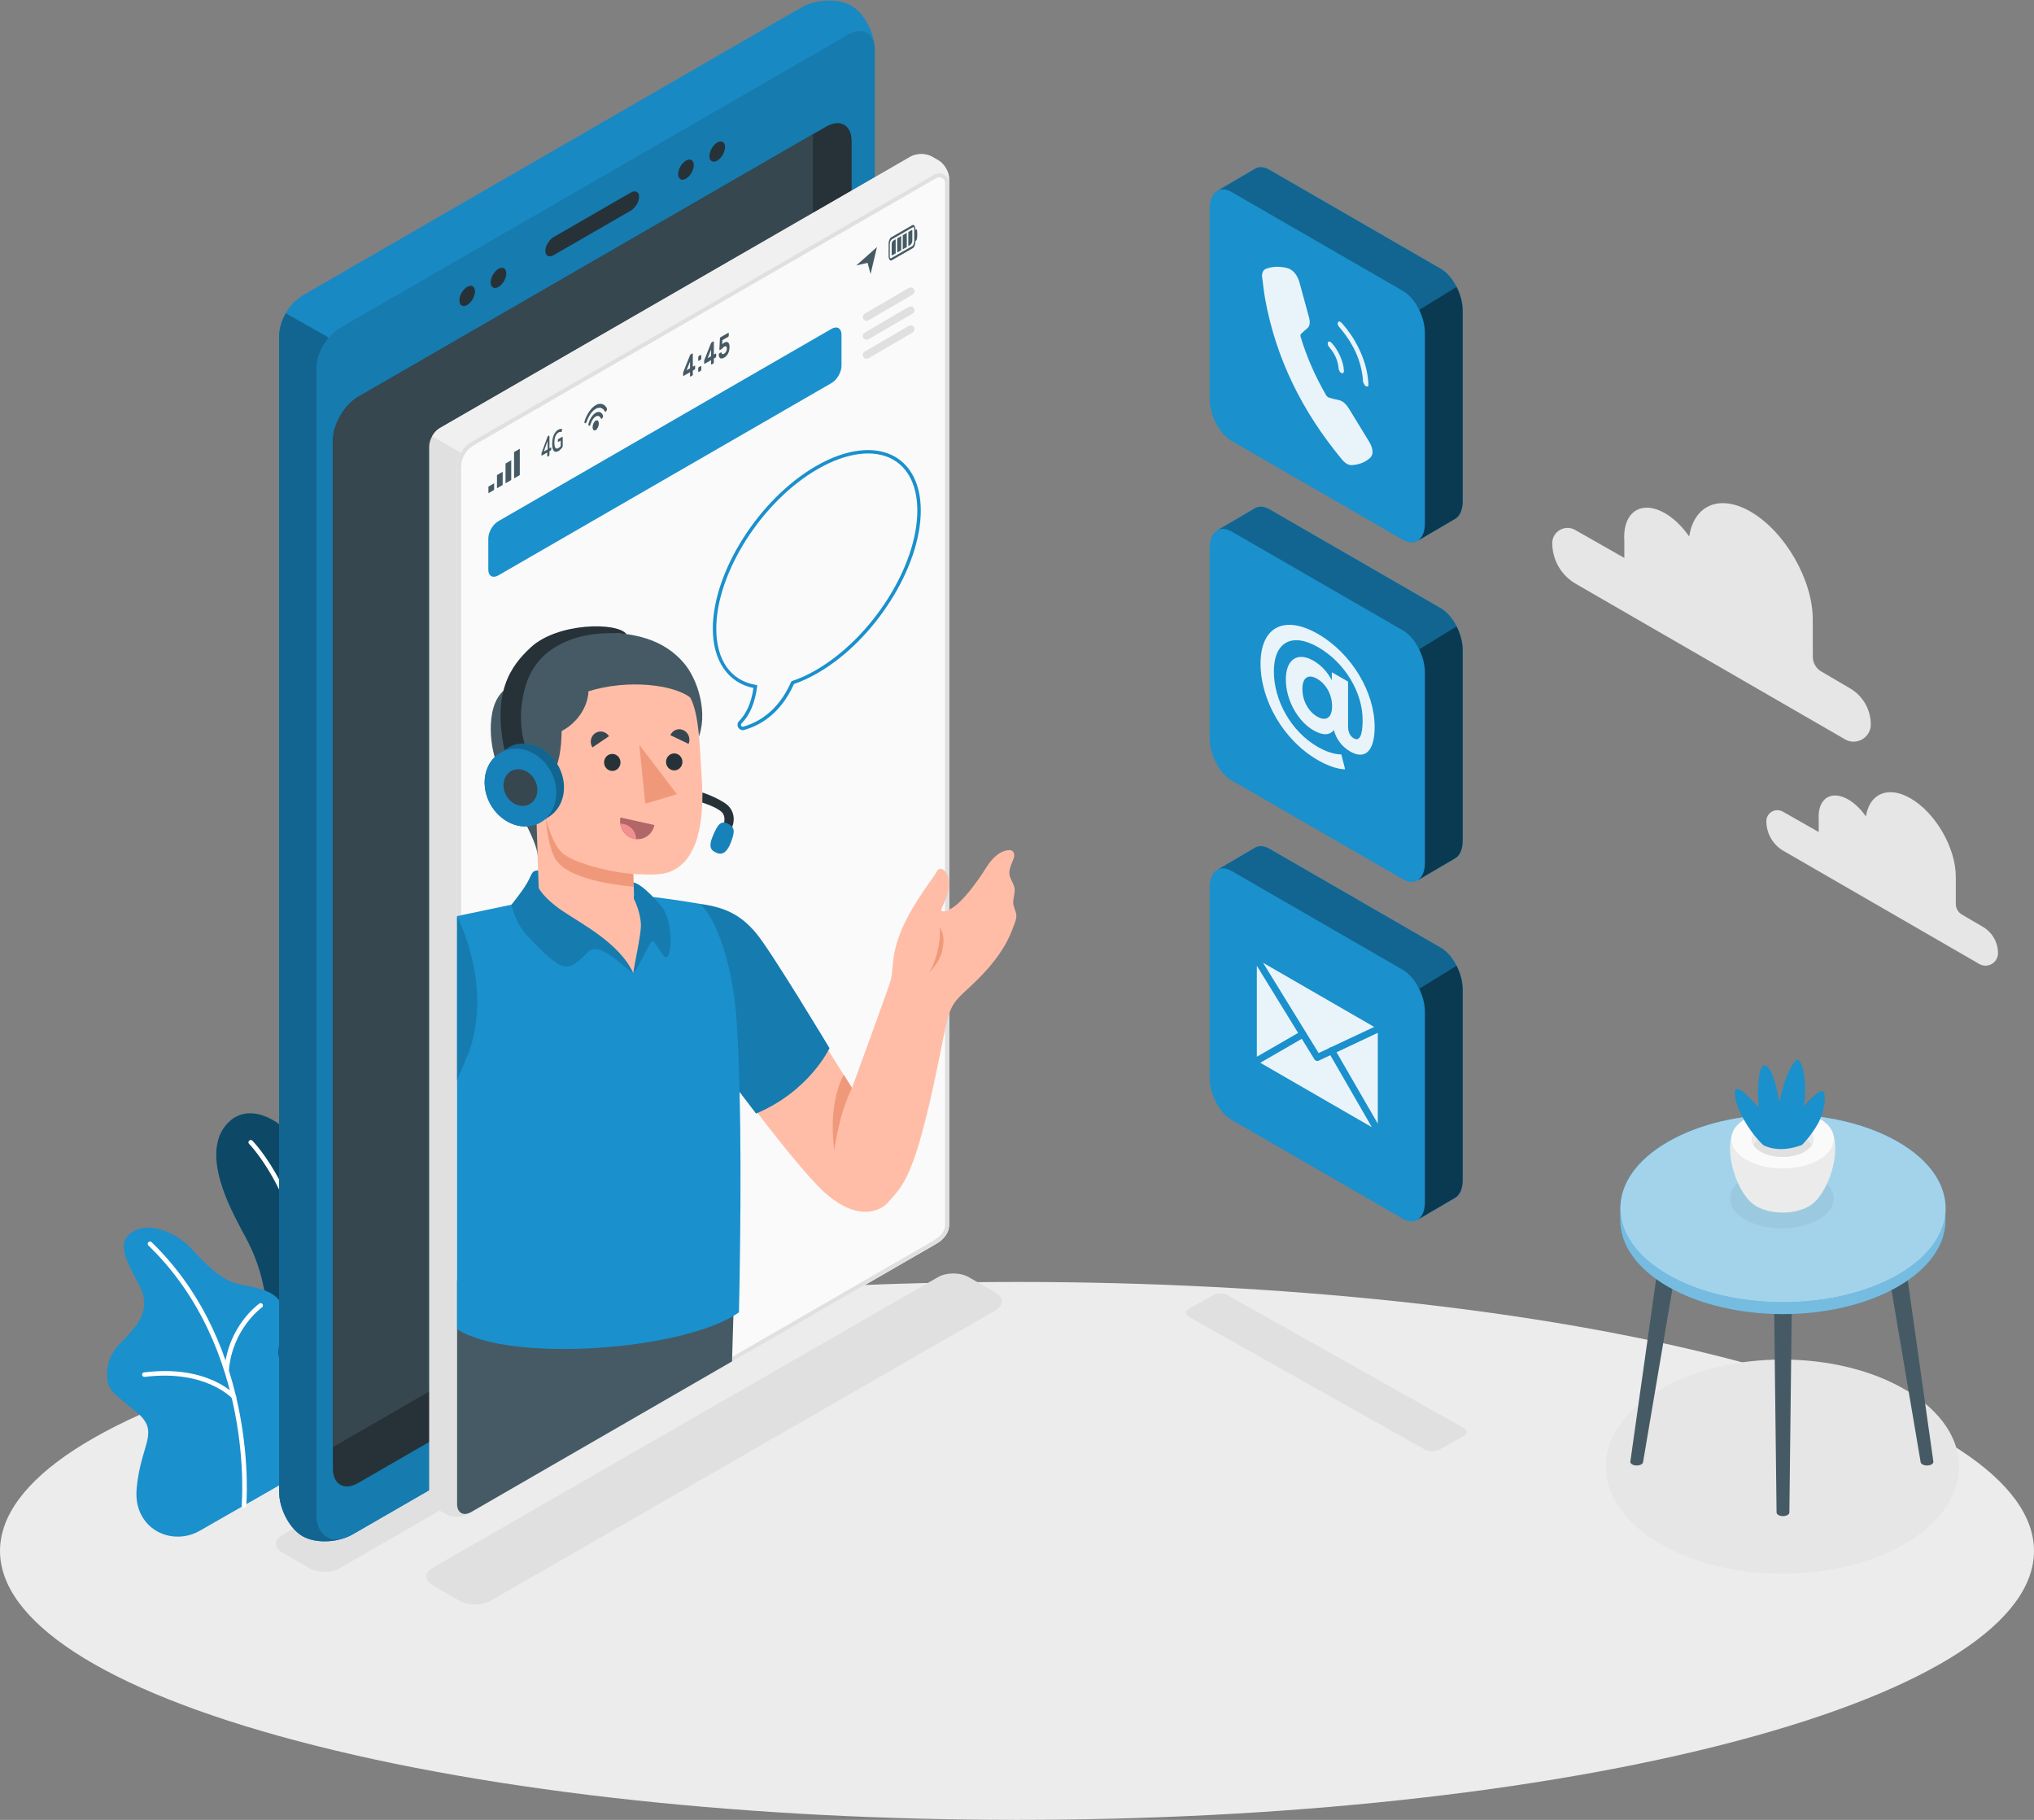 <svg width="190" height="170" viewBox="0 0 190 170" fill="none" xmlns="http://www.w3.org/2000/svg">
<rect x="0" y="0" width="190" height="170" fill="#808080" stroke="none"/>
<g clip-path="url(#clip0_1434_18036)">
<path d="M27.826 162.642C-9.275 152.831 -9.275 136.921 27.826 127.11C64.927 117.299 125.079 117.299 162.176 127.11C199.273 136.921 199.277 152.831 162.176 162.642C125.079 172.453 64.927 172.453 27.826 162.642Z" fill="#ECECEC"/>
<path d="M26.375 145.037L28.883 146.485C29.673 146.941 30.957 146.941 31.748 146.485L87.041 114.561C87.832 114.105 87.832 113.364 87.041 112.908L84.534 111.46C83.743 111.004 82.459 111.004 81.668 111.46L26.375 143.384C25.584 143.84 25.584 144.581 26.375 145.037Z" fill="#E0E0E0"/>
<path d="M40.438 148.096L42.947 149.543C43.737 149.999 45.021 149.999 45.812 149.543L92.996 122.4C93.787 121.944 93.787 121.203 92.996 120.747L90.488 119.299C89.698 118.843 88.413 118.843 87.623 119.299L40.438 146.443C39.648 146.899 39.648 147.636 40.438 148.096Z" fill="#E0E0E0"/>
<path d="M136.723 134.141L134.446 135.413C134.076 135.621 133.476 135.621 133.106 135.413L111.049 123.01C110.679 122.802 110.679 122.463 111.049 122.255L113.326 120.983C113.695 120.774 114.296 120.774 114.665 120.983L136.723 133.386C137.092 133.594 137.092 133.931 136.723 134.141Z" fill="#E0E0E0"/>
<path d="M147.131 49.501L151.732 52.118V50.488C151.722 50.37 151.717 50.257 151.717 50.144C151.717 50.031 151.722 49.923 151.732 49.815V49.776C151.899 47.615 153.534 46.791 155.527 47.94C156.377 48.431 157.157 49.206 157.791 50.115C158.242 47.183 160.634 46.123 163.521 47.792C166.732 49.648 169.334 54.156 169.334 57.863L169.339 61.354C169.339 61.913 169.638 62.434 170.12 62.719L172.825 64.305C174.018 65.007 174.755 66.288 174.755 67.673C174.755 68.91 173.414 69.686 172.344 69.062L147.195 54.534C145.835 53.748 145 52.3 145 50.728C145 49.648 146.178 48.961 147.131 49.501Z" fill="#E6E6E6"/>
<path d="M166.542 75.818L169.89 77.723V76.539C169.886 76.456 169.881 76.372 169.881 76.289C169.881 76.206 169.886 76.127 169.89 76.048V76.019C170.013 74.448 171.201 73.849 172.65 74.683C173.269 75.042 173.838 75.606 174.3 76.264C174.629 74.133 176.367 73.363 178.468 74.575C180.805 75.926 182.696 79.201 182.696 81.901V84.44C182.696 84.847 182.912 85.225 183.265 85.431L185.234 86.585C186.103 87.096 186.638 88.029 186.638 89.035C186.638 89.934 185.666 90.499 184.886 90.047L166.596 79.481C165.609 78.911 165 77.855 165 76.711C164.995 75.926 165.849 75.425 166.542 75.818Z" fill="#E6E6E6"/>
<path d="M29.338 136.838L23.34 140.284C23.34 140.284 26.401 130.665 24.77 120.964C24.154 117.303 22.831 115.479 22.369 114.499C21.902 113.519 18.323 107.461 21.512 104.687C24.698 101.912 32.121 107.491 31.723 122.415C31.517 130.082 29.338 136.838 29.338 136.838Z" fill="#1A90CD"/>
<path opacity="0.5" d="M29.338 136.838L23.34 140.284C23.34 140.284 26.401 130.665 24.77 120.964C24.154 117.303 22.831 115.479 22.369 114.499C21.902 113.519 18.323 107.461 21.512 104.687C24.698 101.912 32.121 107.491 31.723 122.415C31.517 130.082 29.338 136.838 29.338 136.838Z" fill="black"/>
<path d="M26.551 138.653C26.637 138.653 26.718 138.602 26.753 138.512C26.774 138.448 29.064 132.189 28.987 122.128C28.915 112.016 23.632 106.605 23.576 106.553C23.49 106.468 23.358 106.468 23.272 106.553C23.186 106.635 23.186 106.772 23.272 106.857C23.323 106.909 28.486 112.209 28.559 122.132C28.632 132.112 26.372 138.302 26.35 138.367C26.307 138.478 26.367 138.602 26.474 138.641C26.5 138.649 26.526 138.653 26.551 138.653Z" fill="white"/>
<path d="M26.838 138.311L18.644 143.003C16.867 144.017 14.547 143.581 13.413 141.877C12.942 141.175 12.655 140.246 12.766 139.03C13.16 134.774 15.009 133.794 12.741 131.898C10.476 130.001 9.885 129.868 10.018 128.036C10.15 126.204 11.392 125.416 11.983 124.697C12.573 123.977 14.209 122.47 13.096 120.244C11.983 118.018 10.467 115.865 12.77 114.876C14.145 114.285 16.435 115.073 17.942 116.708C19.449 118.343 20.691 119.521 22.129 119.915C23.567 120.308 26.581 120.373 26.449 122.86C26.316 125.347 25.661 126.199 26.252 127.312C27.365 129.41 32.207 130.588 26.838 138.311Z" fill="#1A90CD"/>
<path d="M22.788 140.845C22.895 140.845 22.99 140.764 23.003 140.652C23.015 140.507 24.261 125.814 14.162 116.036C14.076 115.954 13.944 115.954 13.858 116.04C13.777 116.126 13.777 116.263 13.862 116.344C23.82 125.981 22.587 140.468 22.575 140.614C22.562 140.73 22.651 140.837 22.767 140.845C22.776 140.845 22.78 140.845 22.788 140.845Z" fill="white"/>
<path d="M21.166 128.199C21.277 128.199 21.367 128.113 21.38 128.002C21.714 124.101 24.45 122.141 24.475 122.124C24.574 122.055 24.595 121.922 24.526 121.824C24.458 121.725 24.325 121.704 24.227 121.773C24.107 121.858 21.303 123.87 20.952 127.967C20.943 128.087 21.029 128.19 21.144 128.199C21.153 128.199 21.162 128.199 21.166 128.199Z" fill="white"/>
<path d="M21.863 130.72C21.915 130.72 21.966 130.703 22.005 130.669C22.095 130.592 22.103 130.455 22.026 130.369C21.924 130.249 19.393 127.458 13.46 128.199C13.344 128.211 13.258 128.318 13.275 128.438C13.288 128.554 13.4 128.635 13.515 128.622C19.209 127.907 21.679 130.622 21.705 130.647C21.748 130.694 21.808 130.72 21.863 130.72Z" fill="white"/>
<path d="M74.843 0.705L28.407 27.518C27.001 28.331 26.158 29.756 26.074 31.394L26.078 139.363C26.078 140.952 27.058 142.806 28.267 143.501C29.475 144.201 31.569 144.121 32.945 143.33L79.221 116.613C80.589 115.822 81.71 113.88 81.71 112.3V4.672C81.71 3.084 80.73 1.233 79.521 0.534C78.313 -0.169 76.215 -0.089 74.843 0.705Z" fill="#1A90CD"/>
<path opacity="0.05" d="M74.843 0.705L28.407 27.518C27.001 28.331 26.158 29.756 26.074 31.394L26.078 139.363C26.078 140.952 27.058 142.806 28.267 143.501C29.475 144.201 31.569 144.121 32.945 143.33L79.221 116.613C80.589 115.822 81.71 113.88 81.71 112.3V4.672C81.71 3.084 80.73 1.233 79.521 0.534C78.313 -0.169 76.215 -0.089 74.843 0.705Z" fill="black"/>
<path d="M32.344 143.612C31.014 144.128 29.308 144.106 28.263 143.502C27.055 142.806 26.074 140.952 26.074 139.363L26.07 31.394C26.082 30.786 26.226 30.106 26.697 29.258L30.714 31.538C29.973 32.477 29.578 33.446 29.555 34.438V141.377C29.559 143.293 30.767 144.197 32.344 143.612Z" fill="#1A90CD"/>
<path opacity="0.3" d="M32.344 143.612C31.014 144.128 29.308 144.106 28.263 143.502C27.055 142.806 26.074 140.952 26.074 139.363L26.07 31.394C26.082 30.786 26.226 30.106 26.697 29.258L30.714 31.538C29.973 32.477 29.578 33.446 29.555 34.438V141.377C29.559 143.293 30.767 144.197 32.344 143.612Z" fill="black"/>
<path d="M31.755 30.638C30.547 31.333 29.559 33.047 29.559 34.441V141.385C29.559 143.528 31.079 144.406 32.937 143.334L79.221 116.613C80.589 115.822 81.71 113.881 81.71 112.3V4.672C81.71 3.092 80.589 2.446 79.221 3.236L31.755 30.638Z" fill="#1A90CD"/>
<path opacity="0.15" d="M31.755 30.638C30.547 31.333 29.559 33.047 29.559 34.441V141.385C29.559 143.528 31.079 144.406 32.937 143.334L79.221 116.613C80.589 115.822 81.71 113.881 81.71 112.3V4.672C81.71 3.092 80.589 2.446 79.221 3.236L31.755 30.638Z" fill="black"/>
<path d="M33.461 37.071C32.154 37.827 31.094 39.659 31.094 41.167V137.163C31.094 138.672 32.154 139.284 33.461 138.527L77.184 113.28C78.484 112.528 79.551 110.685 79.551 109.184V13.188C79.551 11.687 78.487 11.072 77.184 11.824L33.461 37.071Z" fill="#263238"/>
<path d="M75.93 106.562V12.55L33.461 37.071C32.154 37.827 31.094 39.659 31.094 41.168V135.18L73.563 110.658C74.866 109.91 75.93 108.063 75.93 106.562Z" fill="#37474F"/>
<path d="M51.72 22.145L58.921 17.988C59.351 17.741 59.7 17.915 59.7 18.383C59.7 18.846 59.351 19.428 58.921 19.675L51.72 23.832C51.291 24.079 50.941 23.904 50.941 23.437C50.941 22.973 51.291 22.392 51.72 22.145Z" fill="#263238"/>
<path d="M64.078 15.001C64.481 14.769 64.808 14.955 64.808 15.422C64.808 15.886 64.481 16.452 64.078 16.688C63.675 16.92 63.349 16.733 63.349 16.266C63.349 15.799 63.675 15.232 64.078 15.001Z" fill="#263238"/>
<path d="M67 13.313C67.403 13.082 67.73 13.268 67.73 13.735C67.73 14.199 67.403 14.765 67 15.001C66.597 15.232 66.27 15.046 66.27 14.579C66.27 14.115 66.597 13.549 67 13.313Z" fill="#263238"/>
<path d="M43.642 26.799C44.044 26.568 44.371 26.754 44.371 27.221C44.371 27.685 44.044 28.251 43.642 28.487C43.239 28.718 42.912 28.532 42.912 28.065C42.912 27.598 43.239 27.031 43.642 26.799Z" fill="#263238"/>
<path d="M46.564 25.116C46.967 24.884 47.294 25.07 47.294 25.538C47.294 26.005 46.967 26.568 46.564 26.803C46.161 27.035 45.834 26.849 45.834 26.381C45.834 25.914 46.161 25.348 46.564 25.116Z" fill="#263238"/>
<path d="M85.062 14.636L41.081 39.993C40.533 40.309 40.089 41.076 40.089 41.707V139.401C40.089 140.032 40.533 140.8 41.081 141.111L41.7 141.465C42.247 141.78 43.136 141.776 43.684 141.461L87.665 116.062C88.212 115.746 88.657 114.979 88.657 114.348V16.695C88.657 16.065 88.212 15.297 87.665 14.986L87.046 14.632C86.498 14.317 85.609 14.32 85.062 14.636Z" fill="#E0E0E0"/>
<path d="M88.657 114.42C88.657 115.29 88.045 115.845 87.289 116.282L44.064 141.241C43.311 141.678 42.696 141.324 42.696 140.45V43.626C42.696 42.654 43.216 41.753 44.056 41.267L87.285 16.297C87.893 15.943 88.653 16.384 88.653 17.087V114.42H88.657Z" fill="#FAFAFA"/>
<path d="M87.741 16.555C87.996 16.555 88.273 16.76 88.273 17.087V114.42C88.273 115.009 87.908 115.484 87.095 115.952L43.87 140.91C43.718 140.997 43.57 141.047 43.452 141.047C43.125 141.047 43.076 140.674 43.076 140.45V43.626C43.076 42.79 43.524 42.015 44.246 41.597L87.475 16.627C87.559 16.578 87.65 16.555 87.741 16.555ZM87.741 16.175C87.589 16.175 87.433 16.213 87.285 16.3L44.056 41.267C43.213 41.753 42.696 42.654 42.696 43.626V140.446C42.696 141.066 43.004 141.423 43.456 141.423C43.638 141.423 43.847 141.362 44.068 141.237L87.285 116.278C88.041 115.841 88.653 115.287 88.653 114.416V17.087C88.657 16.555 88.216 16.171 87.741 16.175Z" fill="#E0E0E0"/>
<path d="M88.657 16.696V17.083C88.657 16.38 87.893 15.943 87.285 16.293L44.056 41.263C43.634 41.502 43.292 41.848 43.06 42.258C43.053 42.27 43.049 42.277 43.045 42.289L40.37 40.746C40.553 40.43 40.8 40.153 41.084 39.99L85.062 14.628C85.609 14.313 86.498 14.313 87.046 14.625L87.661 14.978C88.208 15.297 88.657 16.065 88.657 16.696Z" fill="#F0F0F0"/>
<path d="M51.135 42.65C51.128 42.638 51.12 42.619 51.12 42.585V42.266L50.622 42.554C50.596 42.57 50.581 42.554 50.581 42.509V42.395C50.581 42.368 50.581 42.349 50.584 42.33C50.588 42.315 50.592 42.292 50.603 42.27L51.135 40.822C51.147 40.795 51.154 40.776 51.162 40.765C51.17 40.753 51.181 40.742 51.196 40.734L51.265 40.696C51.287 40.685 51.299 40.685 51.31 40.696C51.318 40.708 51.325 40.73 51.325 40.765V41.878L51.436 41.813C51.458 41.802 51.47 41.802 51.481 41.81C51.489 41.821 51.493 41.844 51.493 41.878V41.954C51.493 41.988 51.489 42.015 51.481 42.034C51.474 42.053 51.458 42.068 51.436 42.083L51.325 42.148V42.467C51.325 42.501 51.322 42.528 51.31 42.547C51.303 42.566 51.287 42.585 51.265 42.596L51.181 42.646C51.162 42.657 51.147 42.661 51.135 42.65ZM51.158 41.973V41.179L50.797 42.182L51.158 41.973Z" fill="#455A64"/>
<path d="M51.728 42.114C51.63 42 51.58 41.779 51.58 41.464C51.58 41.145 51.63 40.875 51.728 40.643C51.827 40.415 51.964 40.248 52.142 40.145C52.215 40.103 52.279 40.077 52.344 40.069C52.405 40.058 52.458 40.066 52.5 40.092C52.507 40.096 52.515 40.107 52.515 40.119C52.515 40.126 52.511 40.142 52.507 40.157L52.462 40.324C52.454 40.343 52.45 40.358 52.443 40.362C52.439 40.362 52.431 40.362 52.424 40.358C52.352 40.328 52.268 40.343 52.169 40.4C52.051 40.468 51.956 40.582 51.888 40.742C51.819 40.901 51.785 41.103 51.785 41.35C51.785 41.597 51.819 41.76 51.884 41.84C51.949 41.92 52.04 41.928 52.158 41.863C52.2 41.84 52.241 41.81 52.279 41.776C52.317 41.741 52.352 41.703 52.378 41.669V41.152L52.169 41.274C52.146 41.285 52.135 41.285 52.123 41.274C52.116 41.263 52.112 41.24 52.112 41.206V41.133C52.112 41.099 52.116 41.072 52.123 41.053C52.131 41.035 52.146 41.019 52.169 41.008L52.5 40.818C52.523 40.806 52.538 40.806 52.549 40.818C52.56 40.833 52.564 40.86 52.564 40.901V41.639C52.564 41.665 52.564 41.688 52.56 41.703C52.557 41.718 52.549 41.737 52.541 41.753C52.447 41.916 52.313 42.045 52.146 42.144C51.964 42.235 51.827 42.228 51.728 42.114Z" fill="#455A64"/>
<path d="M55.935 39.568C55.935 39.815 55.806 40.088 55.646 40.179C55.487 40.271 55.357 40.145 55.357 39.902C55.357 39.655 55.487 39.382 55.646 39.29C55.806 39.195 55.935 39.321 55.935 39.568Z" fill="#455A64"/>
<path d="M55.646 38.561C55.354 38.728 55.099 39.127 54.974 39.572C54.947 39.663 54.962 39.746 55.004 39.773C55.057 39.807 55.141 39.735 55.171 39.621C55.263 39.306 55.441 39.024 55.646 38.907C55.852 38.789 56.03 38.861 56.121 39.074C56.156 39.15 56.235 39.127 56.288 39.028C56.33 38.952 56.346 38.849 56.319 38.789C56.194 38.496 55.939 38.39 55.646 38.561Z" fill="#455A64"/>
<path d="M55.646 37.846C55.213 38.097 54.829 38.667 54.612 39.317C54.582 39.412 54.59 39.511 54.635 39.537C54.688 39.572 54.764 39.503 54.803 39.397C54.981 38.865 55.293 38.397 55.646 38.192C55.999 37.987 56.315 38.093 56.49 38.42C56.528 38.489 56.604 38.466 56.657 38.371C56.703 38.287 56.714 38.181 56.68 38.12C56.463 37.725 56.079 37.596 55.646 37.846Z" fill="#455A64"/>
<path d="M65.454 33.157C65.469 33.15 65.481 33.15 65.492 33.161C65.503 33.173 65.507 33.188 65.507 33.207V33.496C65.507 33.518 65.503 33.537 65.492 33.56C65.481 33.583 65.469 33.598 65.454 33.606L65.275 33.708C65.26 33.716 65.249 33.716 65.237 33.705C65.226 33.697 65.222 33.678 65.222 33.659V33.37C65.222 33.347 65.226 33.328 65.237 33.306C65.249 33.283 65.26 33.268 65.275 33.26L65.454 33.157ZM65.454 34.191C65.469 34.183 65.481 34.183 65.492 34.195C65.503 34.206 65.507 34.221 65.507 34.24V34.529C65.507 34.552 65.503 34.571 65.492 34.594C65.481 34.617 65.469 34.632 65.454 34.639L65.275 34.742C65.26 34.75 65.249 34.75 65.237 34.738C65.226 34.727 65.222 34.712 65.222 34.693V34.404C65.222 34.381 65.226 34.362 65.237 34.339C65.249 34.316 65.26 34.301 65.275 34.294L65.454 34.191Z" fill="#455A64"/>
<path d="M66.477 34.047C66.461 34.054 66.45 34.054 66.439 34.043C66.427 34.031 66.423 34.016 66.423 33.997V33.64L65.831 33.982C65.815 33.99 65.804 33.99 65.793 33.978C65.781 33.967 65.777 33.952 65.777 33.933V33.724C65.777 33.697 65.781 33.67 65.789 33.644C65.796 33.617 65.808 33.591 65.819 33.56L66.404 32.093C66.431 32.029 66.457 31.991 66.484 31.976L66.629 31.892C66.644 31.884 66.655 31.884 66.666 31.896C66.678 31.907 66.682 31.922 66.682 31.941V33.123L66.845 33.028C66.86 33.021 66.872 33.021 66.883 33.032C66.894 33.043 66.898 33.059 66.898 33.078V33.287C66.898 33.309 66.894 33.328 66.883 33.351C66.872 33.374 66.86 33.389 66.845 33.397L66.682 33.492V33.849C66.682 33.872 66.678 33.891 66.666 33.914C66.655 33.936 66.644 33.952 66.629 33.959L66.477 34.047ZM66.427 33.271V32.641L66.1 33.461L66.427 33.271Z" fill="#455A64"/>
<path d="M64.512 35.175C64.496 35.183 64.485 35.183 64.474 35.171C64.462 35.164 64.459 35.145 64.459 35.126V34.768L63.866 35.11C63.85 35.118 63.839 35.118 63.828 35.107C63.816 35.095 63.812 35.08 63.812 35.061V34.852C63.812 34.825 63.816 34.799 63.824 34.772C63.831 34.746 63.843 34.719 63.854 34.689L64.439 33.222C64.466 33.157 64.493 33.119 64.519 33.104L64.664 33.02C64.679 33.013 64.69 33.013 64.702 33.024C64.713 33.036 64.717 33.051 64.717 33.07V34.252L64.88 34.157C64.895 34.149 64.907 34.149 64.918 34.16C64.93 34.172 64.933 34.187 64.933 34.206V34.415C64.933 34.438 64.93 34.457 64.918 34.48C64.907 34.502 64.895 34.518 64.88 34.525L64.717 34.62V34.977C64.717 35 64.713 35.019 64.702 35.042C64.69 35.065 64.679 35.08 64.664 35.088L64.512 35.175ZM64.459 34.4V33.769L64.132 34.59L64.459 34.4Z" fill="#455A64"/>
<path d="M67.248 31.618C67.248 31.596 67.252 31.576 67.263 31.554C67.275 31.531 67.286 31.516 67.301 31.508L68.023 31.094C68.038 31.086 68.05 31.086 68.061 31.098C68.073 31.109 68.076 31.124 68.076 31.143V31.352C68.076 31.375 68.073 31.394 68.061 31.417C68.05 31.44 68.038 31.455 68.023 31.462L67.484 31.774L67.461 32.166C67.495 32.124 67.529 32.09 67.563 32.067C67.597 32.044 67.624 32.025 67.647 32.014C67.719 31.972 67.784 31.949 67.844 31.941C67.905 31.934 67.959 31.949 68.004 31.979C68.05 32.014 68.084 32.063 68.111 32.131C68.137 32.2 68.148 32.291 68.148 32.401C68.148 32.526 68.137 32.641 68.111 32.747C68.084 32.853 68.05 32.944 68.004 33.032C67.959 33.115 67.905 33.188 67.844 33.252C67.784 33.313 67.719 33.366 67.651 33.404C67.563 33.454 67.487 33.484 67.423 33.488C67.358 33.492 67.309 33.48 67.267 33.45C67.225 33.419 67.195 33.378 67.172 33.317C67.149 33.26 67.138 33.191 67.138 33.119C67.138 33.096 67.141 33.074 67.153 33.055C67.164 33.032 67.176 33.02 67.191 33.009L67.347 32.918C67.358 32.91 67.37 32.91 67.381 32.918C67.392 32.925 67.4 32.937 67.404 32.956C67.411 32.998 67.423 33.028 67.442 33.047C67.457 33.066 67.476 33.078 67.499 33.081C67.522 33.085 67.544 33.081 67.571 33.074C67.597 33.062 67.624 33.051 67.654 33.032C67.727 32.99 67.787 32.925 67.829 32.838C67.875 32.751 67.898 32.656 67.898 32.549C67.898 32.462 67.875 32.401 67.829 32.367C67.784 32.333 67.727 32.337 67.654 32.378C67.617 32.401 67.586 32.424 67.563 32.443C67.54 32.466 67.522 32.485 67.51 32.504C67.495 32.523 67.484 32.542 67.472 32.557C67.461 32.572 67.445 32.587 67.427 32.595L67.252 32.697C67.237 32.705 67.225 32.705 67.214 32.694C67.202 32.682 67.198 32.667 67.198 32.648L67.248 31.618Z" fill="#455A64"/>
<path d="M45.626 46.07V45.454L46.157 45.146V45.762L45.626 46.07Z" fill="#455A64"/>
<path d="M46.423 45.61V44.379L46.955 44.071V45.302L46.423 45.61Z" fill="#455A64"/>
<path d="M47.222 45.146V43.303L47.754 42.995V44.838L47.222 45.146Z" fill="#455A64"/>
<path d="M48.02 44.686V42.228L48.555 41.92V44.379L48.02 44.686Z" fill="#455A64"/>
<path d="M85.423 21.096C85.366 21.012 85.297 20.99 85.225 21.031L83.238 22.175C83.109 22.251 83.006 22.513 83.006 22.779V23.897C83.006 24.045 83.036 24.17 83.093 24.254C83.116 24.288 83.143 24.315 83.173 24.326C83.211 24.341 83.249 24.341 83.291 24.318L85.278 23.175C85.407 23.099 85.51 22.836 85.51 22.57V21.453C85.506 21.305 85.476 21.18 85.423 21.096ZM83.147 24.109C83.127 24.079 83.116 24.018 83.116 23.946V22.829C83.116 22.635 83.196 22.422 83.291 22.369L85.278 21.225C85.301 21.21 85.324 21.21 85.343 21.218C85.354 21.221 85.362 21.229 85.37 21.24C85.388 21.271 85.4 21.332 85.4 21.404V22.521C85.4 22.715 85.32 22.928 85.225 22.981L83.238 24.125C83.2 24.147 83.165 24.14 83.147 24.109Z" fill="#455A64"/>
<path d="M83.667 22.346V23.669L83.355 23.847C83.329 23.862 83.294 23.843 83.294 23.813V22.829C83.294 22.688 83.355 22.529 83.424 22.487L83.667 22.346Z" fill="#455A64"/>
<path d="M83.811 22.266L84.183 22.05V23.372L83.811 23.585V22.266Z" fill="#455A64"/>
<path d="M84.328 21.97L84.704 21.75V23.076L84.328 23.292V21.97Z" fill="#455A64"/>
<path d="M85.221 21.541V22.494C85.221 22.669 85.126 22.833 84.974 22.92L84.849 22.992V21.67L85.145 21.499C85.179 21.48 85.221 21.503 85.221 21.541Z" fill="#455A64"/>
<path d="M85.582 21.419C85.636 21.385 85.681 21.544 85.681 21.776V21.985C85.681 22.213 85.636 22.43 85.579 22.468L85.476 22.536L85.48 21.48C85.484 21.476 85.525 21.449 85.582 21.419Z" fill="#455A64"/>
<path d="M79.985 24.797L81.919 23.08L81.323 25.595L81.041 24.55L79.985 24.797Z" fill="#455A64"/>
<path d="M46.549 48.688L77.671 30.721C78.188 30.425 78.606 30.664 78.606 31.261V34.164C78.606 34.761 78.188 35.486 77.671 35.783L46.549 53.749C46.032 54.046 45.614 53.806 45.614 53.21V50.306C45.614 49.71 46.032 48.984 46.549 48.688Z" fill="#1A90CD"/>
<path d="M80.954 33.514C80.829 33.514 80.711 33.45 80.643 33.336C80.544 33.165 80.601 32.944 80.772 32.842L84.887 30.44C85.058 30.341 85.279 30.398 85.377 30.569C85.476 30.74 85.419 30.961 85.248 31.063L81.133 33.465C81.076 33.499 81.015 33.514 80.954 33.514Z" fill="#E0E0E0"/>
<path d="M80.954 31.74C80.829 31.74 80.711 31.675 80.643 31.561C80.544 31.39 80.601 31.17 80.772 31.071L84.887 28.669C85.058 28.57 85.279 28.628 85.377 28.799C85.476 28.97 85.419 29.19 85.248 29.289L81.133 31.69C81.076 31.724 81.015 31.74 80.954 31.74Z" fill="#E0E0E0"/>
<path d="M80.954 29.969C80.829 29.969 80.711 29.904 80.643 29.79C80.544 29.619 80.601 29.399 80.772 29.3L84.887 26.898C85.058 26.8 85.279 26.857 85.377 27.028C85.476 27.199 85.419 27.419 85.248 27.518L81.133 29.919C81.076 29.95 81.015 29.969 80.954 29.969Z" fill="#E0E0E0"/>
<path d="M42.696 119.642V140.485C42.696 141.324 43.289 141.663 44.011 141.245L57.048 133.717L58.314 132.987L68.38 127.173C68.437 125.277 68.486 123.666 68.521 122.488C68.566 121.124 68.589 120.329 68.589 120.329L42.696 119.642Z" fill="#455A64"/>
<path d="M83.181 91.643C83.295 91.282 83.371 90.416 83.401 90.04C83.614 87.448 84.959 85.149 86.396 83.044C86.643 82.683 86.894 82.326 87.144 81.968C87.266 81.793 87.395 81.626 87.494 81.44C87.585 81.265 87.672 81.117 87.919 81.166C88.094 81.201 88.235 81.334 88.341 81.478C88.691 81.957 88.725 82.603 88.596 83.18C88.467 83.758 88.197 84.294 87.973 84.841C87.802 85.259 88.303 85.134 88.528 85.039C89.645 84.571 90.766 83.01 91.465 82.048C91.925 81.417 92.267 80.703 92.822 80.144C93.163 79.799 93.585 79.521 94.064 79.434C94.387 79.377 94.706 79.434 94.737 79.84C94.756 80.095 94.638 80.338 94.539 80.574C94.341 81.064 94.171 81.501 94.383 82.018C94.52 82.341 94.722 82.648 94.771 82.994C94.832 83.439 94.634 83.88 94.645 84.328C94.657 84.727 94.885 85.058 94.934 85.434C94.987 85.837 94.725 86.391 94.588 86.764C94.262 87.649 93.798 88.481 93.251 89.253C92.422 90.423 91.408 91.449 90.355 92.418C89.778 92.95 89.151 93.509 88.839 94.246C88.52 94.995 88.36 95.758 88.193 96.56C87.988 97.541 87.809 98.529 87.6 99.509C85.419 110.138 84.329 110.738 82.945 112.323C82.109 113.28 79.696 114.185 76.417 110.799C72.784 107.045 65.819 97.301 65.819 97.301L64.363 84.32C64.363 84.32 65.655 84.666 67.297 85.134C68.825 85.571 70.436 87.106 71.522 88.823C73.772 92.384 79.582 101.626 79.582 101.626C79.582 101.626 82.74 93.026 83.181 91.643Z" fill="#FFBDA7"/>
<path d="M65.405 84.438C67.806 84.761 69.224 85.506 70.626 87.167C72.028 88.831 77.485 97.913 77.485 97.913C77.485 97.913 75.63 101.911 70.626 104.02L64.405 95.865L65.405 84.438Z" fill="#1A90CD"/>
<path opacity="0.15" d="M65.405 84.438C67.806 84.761 69.224 85.506 70.626 87.167C72.028 88.831 77.485 97.913 77.485 97.913C77.485 97.913 75.63 101.911 70.626 104.02L64.405 95.865L65.405 84.438Z" fill="black"/>
<path d="M79.586 101.626C78.302 104.244 77.944 107.436 77.944 107.436C77.944 107.436 77.234 103.408 78.815 100.395L79.586 101.626Z" fill="#F0997A"/>
<path d="M87.783 86.619C87.916 88.082 87.327 90.089 86.791 90.845C86.791 90.845 87.768 89.933 88.011 88.835C88.273 87.626 88.083 87.091 87.783 86.619Z" fill="#F0997A"/>
<path d="M69.026 122.59C63.995 126.162 47.526 127.352 42.696 124.16V100.919V85.962V85.575L43.064 85.499L47.784 84.507L50.341 83.967L50.991 83.83H50.995L53.271 83.352L59.214 83.697H59.218L61.004 83.8H61.008L61.183 83.811C61.183 83.811 63.25 84.062 65.397 84.435C65.477 84.503 65.549 84.579 65.629 84.663V84.666C67.115 86.274 68.403 90.382 68.764 94.748C68.901 96.416 69.003 98.916 69.079 101.744C69.079 101.744 69.083 101.918 69.083 102.006C69.311 110.609 69.026 122.59 69.026 122.59Z" fill="#1A90CD"/>
<path d="M65.165 69.117C66.218 66.7 65.188 63.497 63.926 61.988C62.106 59.811 59.271 58.872 55.004 59.138C51.755 59.339 48.563 60.688 47.955 64.021C45.344 64.8 45.641 69.086 46.29 70.975C47.609 74.813 50.197 78.149 50.242 80.114L65.165 69.117Z" fill="#455A64"/>
<path d="M65.161 78.142C64.648 79.992 63.577 81.353 61.863 81.619C60.841 81.782 59.157 81.634 59.157 81.634L59.226 83.994C61.532 85.966 60.685 88.558 59.15 90.894C57.238 88.77 55.053 88.014 53.142 87.171C51.238 86.335 50.357 84.472 50.357 84.472L50.113 76.508C50.113 76.508 49.065 77.697 47.336 76.572C46.15 75.797 45.299 73.798 46.161 71.955C47.016 70.147 48.734 70.895 49.262 71.442C49.787 71.99 50.406 73.023 50.843 72.879C51.512 72.654 51.732 72.237 51.907 71.792C52.215 71.017 52.435 70.017 52.466 68.288C52.944 68.045 53.4 67.699 53.807 67.255C54.544 66.438 54.939 65.465 54.97 64.576C58.671 63.417 62.931 63.964 64.47 65.153C65.355 66.711 65.389 70.34 65.534 72.43C65.697 74.703 65.595 76.591 65.161 78.142Z" fill="#FFBDA7"/>
<path d="M59.157 81.634C57.261 81.528 53.453 80.642 52.435 79.586C51.42 78.529 50.987 76.364 50.987 76.364C50.987 76.364 51.139 79.096 51.926 80.304C52.709 81.509 54.692 82.037 55.897 82.333C57.102 82.633 59.191 82.835 59.191 82.835L59.157 81.634Z" fill="#F0997A"/>
<path d="M59.15 90.895C58.158 90.287 55.969 87.802 54.883 88.957C53.796 90.112 53.211 90.427 52.492 90.215C51.774 90.002 50.186 88.432 49.148 87.288C48.111 86.145 47.784 84.499 47.784 84.499C47.784 84.499 48.787 83.279 49.247 82.466C49.741 81.592 49.635 81.345 50.266 81.303L50.323 82.953C50.323 82.953 50.725 83.853 52.504 85.069C54.278 86.281 57.866 88.09 59.15 90.895Z" fill="#1A90CD"/>
<path opacity="0.15" d="M59.15 90.895C58.158 90.287 55.969 87.802 54.883 88.957C53.796 90.112 53.211 90.427 52.492 90.215C51.774 90.002 50.186 88.432 49.148 87.288C48.111 86.145 47.784 84.499 47.784 84.499C47.784 84.499 48.787 83.279 49.247 82.466C49.741 81.592 49.635 81.345 50.266 81.303L50.323 82.953C50.323 82.953 50.725 83.853 52.504 85.069C54.278 86.281 57.866 88.09 59.15 90.895Z" fill="black"/>
<path d="M59.15 90.895C59.739 90.355 60.7 87.84 60.959 87.915C61.339 88.026 62.015 89.758 62.342 89.356C62.862 88.717 62.703 85.799 61.84 84.739C61.012 83.716 59.83 82.55 59.188 82.44L59.233 83.994C59.233 83.994 59.88 85.255 59.872 86.502C59.861 87.387 59.272 90.047 59.15 90.895Z" fill="#1A90CD"/>
<path opacity="0.15" d="M59.15 90.895C59.739 90.355 60.7 87.84 60.959 87.915C61.339 88.026 62.015 89.758 62.342 89.356C62.862 88.717 62.703 85.799 61.84 84.739C61.012 83.716 59.83 82.55 59.188 82.44L59.233 83.994C59.233 83.994 59.88 85.255 59.872 86.502C59.861 87.387 59.272 90.047 59.15 90.895Z" fill="black"/>
<path d="M57.961 71.222C57.961 71.663 57.619 72.016 57.197 72.016C56.775 72.016 56.429 71.659 56.429 71.222C56.429 70.781 56.771 70.428 57.193 70.428C57.615 70.424 57.961 70.781 57.961 71.222Z" fill="#263238"/>
<path d="M56.889 68.771L55.338 69.82C55.057 69.371 55.175 68.775 55.601 68.486C56.03 68.197 56.608 68.326 56.889 68.771Z" fill="#37474F"/>
<path d="M64.322 69.489L62.619 68.676C62.828 68.194 63.379 67.984 63.846 68.209C64.318 68.437 64.531 69.007 64.322 69.489Z" fill="#37474F"/>
<path d="M63.748 71.173C63.748 71.613 63.406 71.967 62.984 71.967C62.562 71.967 62.216 71.61 62.216 71.173C62.216 70.732 62.558 70.378 62.98 70.378C63.402 70.378 63.748 70.736 63.748 71.173Z" fill="#263238"/>
<path d="M59.72 69.573L60.275 75.079L63.231 74.19L59.72 69.573Z" fill="#F0997A"/>
<path d="M57.956 76.364L61.126 77.067C60.951 77.971 60.1 78.549 59.222 78.355C58.348 78.161 57.782 77.268 57.956 76.364Z" fill="#B16668"/>
<path d="M59.226 78.355C59.294 78.37 59.359 78.37 59.424 78.377C59.405 77.576 58.751 76.941 57.949 76.941C58.048 77.617 58.538 78.203 59.226 78.355Z" fill="#F28F8F"/>
<path d="M43.859 98.115L42.696 100.919V85.962V85.575C42.696 85.579 45.987 91.879 43.859 98.115Z" fill="#1A90CD"/>
<path opacity="0.15" d="M43.859 98.115L42.696 100.919V85.962V85.575C42.696 85.579 45.987 91.879 43.859 98.115Z" fill="black"/>
<path d="M65.614 74.034C65.614 74.034 66.674 74.357 67.669 74.988C68.665 75.618 68.699 76.732 68.296 77.446L67.513 77.294C67.513 77.294 67.916 76.379 67.445 75.885C66.974 75.394 65.602 74.969 65.602 74.969L65.614 74.034Z" fill="#263238"/>
<path d="M67.97 76.937C67.335 76.629 67.031 77.025 66.583 78.1C66.134 79.175 66.442 79.472 66.989 79.685C67.533 79.897 67.954 79.54 68.289 78.651C68.661 77.648 68.654 77.268 67.97 76.937Z" fill="#1A90CD"/>
<path opacity="0.1" d="M67.97 76.937C67.335 76.629 67.031 77.025 66.583 78.1C66.134 79.175 66.442 79.472 66.989 79.685C67.533 79.897 67.954 79.54 68.289 78.651C68.661 77.648 68.654 77.268 67.97 76.937Z" fill="black"/>
<path d="M49.585 60.468C47.693 62.22 45.873 64.713 47.222 70.469C46.409 71.192 46.063 72.438 46.439 73.719C46.96 75.497 48.666 76.667 50.25 76.329C51.835 75.995 52.698 74.281 52.177 72.502C51.789 71.172 50.357 69.884 49.183 69.968C49.183 69.968 48.058 67.505 49.114 64.017C50.551 59.263 56.095 58.868 58.534 59.252C57.714 58.081 52.086 58.15 49.585 60.468Z" fill="#263238"/>
<path d="M52.515 72.415C51.938 70.447 50.049 69.151 48.293 69.519C48.016 69.576 47.761 69.675 47.53 69.804C47.332 69.915 46.735 70.325 46.618 70.401C45.497 71.142 44.98 72.666 45.44 74.239C46.017 76.207 47.906 77.503 49.661 77.135C49.996 77.062 50.3 76.937 50.57 76.766C50.71 76.675 51.269 76.302 51.406 76.207C52.477 75.447 52.964 73.954 52.515 72.415Z" fill="#1A90CD"/>
<path opacity="0.3" d="M52.515 72.415C51.938 70.447 50.049 69.151 48.293 69.519C48.016 69.576 47.761 69.675 47.53 69.804C47.332 69.915 46.735 70.325 46.618 70.401C45.497 71.142 44.98 72.666 45.44 74.239C46.017 76.207 47.906 77.503 49.661 77.135C49.996 77.062 50.3 76.937 50.57 76.766C50.71 76.675 51.269 76.302 51.406 76.207C52.477 75.447 52.964 73.954 52.515 72.415Z" fill="black"/>
<path d="M51.797 72.894C51.22 70.925 49.331 69.63 47.575 69.998C45.82 70.371 44.866 72.267 45.44 74.239C46.017 76.207 47.906 77.503 49.662 77.135C51.417 76.762 52.375 74.866 51.797 72.894Z" fill="#1A90CD"/>
<path opacity="0.1" d="M51.797 72.894C51.22 70.925 49.331 69.63 47.575 69.998C45.82 70.371 44.866 72.267 45.44 74.239C46.017 76.207 47.906 77.503 49.662 77.135C51.417 76.762 52.375 74.866 51.797 72.894Z" fill="black"/>
<path d="M50.117 73.251C49.844 72.32 48.951 71.708 48.123 71.887C47.294 72.062 46.842 72.959 47.115 73.889C47.389 74.82 48.282 75.432 49.111 75.254C49.939 75.075 50.391 74.178 50.117 73.251Z" fill="#37474F"/>
<path d="M69.383 68.205C69.212 68.205 69.053 68.117 68.961 67.962C68.847 67.764 68.874 67.524 69.034 67.365C69.74 66.643 70.185 65.628 70.383 64.268C68.004 63.782 66.586 61.722 66.586 58.724C66.586 53.419 70.907 46.609 76.219 43.543C79.047 41.909 81.741 41.593 83.61 42.669C85.157 43.562 86.012 45.348 86.012 47.692C86.012 52.997 81.691 59.807 76.379 62.873C75.638 63.299 74.897 63.645 74.167 63.895C72.894 66.723 70.937 67.79 69.516 68.186C69.471 68.201 69.425 68.205 69.383 68.205ZM76.379 43.82C71.158 46.834 66.909 53.522 66.909 58.724C66.909 61.657 68.251 63.572 70.588 63.979L70.74 64.006L70.721 64.158C70.523 65.666 70.048 66.791 69.262 67.589C69.193 67.657 69.205 67.741 69.235 67.798C69.25 67.825 69.315 67.912 69.429 67.878C70.793 67.498 72.682 66.464 73.901 63.702L73.932 63.637L74 63.614C74.73 63.371 75.475 63.029 76.219 62.596C81.441 59.579 85.689 52.895 85.689 47.692C85.689 45.465 84.895 43.782 83.451 42.946C81.684 41.928 79.107 42.247 76.379 43.82Z" fill="#1A90CD"/>
<path d="M134.588 56.818L118.579 47.576C118.096 47.298 117.653 47.266 117.303 47.435C117.259 47.455 117.219 47.479 117.178 47.507L113.696 49.548C113.704 49.544 113.712 49.54 113.717 49.536C113.278 49.786 113 50.365 113 51.191V68.991C113 70.496 113.914 72.247 115.045 72.899L131.054 82.141C131.601 82.455 132.096 82.455 132.463 82.202C132.454 82.21 132.446 82.218 132.434 82.222L135.892 80.193C136.343 79.952 136.629 79.364 136.629 78.523V60.723C136.633 59.221 135.719 57.47 134.588 56.818Z" fill="#1A90CD"/>
<path d="M136.061 58.505C135.691 57.776 135.167 57.152 134.588 56.818L118.579 47.576C118.096 47.298 117.653 47.266 117.303 47.435C117.259 47.455 117.218 47.479 117.178 47.507L113.696 49.548C114.059 49.331 114.53 49.347 115.049 49.649L131.058 58.891C131.657 59.237 132.193 59.893 132.567 60.654L136.061 58.505Z" fill="#1A90CD"/>
<path d="M133.103 80.6C133.103 81.397 132.845 81.964 132.438 82.226L135.896 80.197C136.347 79.956 136.633 79.368 136.633 78.527V60.727C136.633 59.994 136.416 59.201 136.061 58.505L132.567 60.654C132.897 61.33 133.103 62.091 133.103 62.796V80.6Z" fill="#1A90CD"/>
<path opacity="0.3" d="M136.061 58.505C135.691 57.776 135.167 57.152 134.588 56.818L118.579 47.576C118.096 47.298 117.653 47.266 117.303 47.435C117.259 47.455 117.218 47.479 117.178 47.507L113.696 49.548C114.059 49.331 114.53 49.347 115.049 49.649L131.058 58.891C131.657 59.237 132.193 59.893 132.567 60.654L136.061 58.505Z" fill="black"/>
<path opacity="0.6" d="M133.103 80.6C133.103 81.397 132.845 81.964 132.438 82.226L135.896 80.197C136.347 79.956 136.633 79.368 136.633 78.527V60.727C136.633 59.994 136.416 59.201 136.061 58.505L132.567 60.654C132.897 61.33 133.103 62.091 133.103 62.796V80.6Z" fill="black"/>
<path d="M128.409 67.9C128.409 70.202 127.495 70.991 126.123 70.198C125.366 69.76 124.831 69.067 124.597 68.198C124.207 68.693 123.571 68.725 122.689 68.218C121.252 67.389 120.113 65.416 120.113 63.476C120.113 61.544 121.24 60.884 122.689 61.717C123.426 62.144 124.005 62.772 124.408 63.556V62.796L125.925 63.669V67.84C125.925 68.459 126.159 68.797 126.461 68.971C126.972 69.269 127.286 68.765 127.286 67.272C127.286 64.659 125.616 61.89 123.14 60.461C120.652 59.024 118.994 60.022 118.994 62.715C118.994 65.457 120.62 68.343 123.096 69.772C123.796 70.178 124.589 70.468 125.293 70.472L125.652 71.861C124.971 71.869 123.981 71.515 123.1 71.003C119.875 69.144 117.75 65.392 117.75 61.991C117.75 58.63 119.904 57.361 123.144 59.237C126.272 61.053 128.409 64.671 128.409 67.9ZM124.432 65.964C124.432 64.845 123.84 63.87 123.039 63.408C122.226 62.937 121.659 63.267 121.659 64.362C121.659 65.469 122.226 66.467 123.039 66.938C123.84 67.401 124.432 67.095 124.432 65.964Z" fill="#1A90CD"/>
<g opacity="0.9">
<path d="M128.409 67.9C128.409 70.202 127.495 70.991 126.123 70.198C125.366 69.76 124.831 69.067 124.597 68.198C124.207 68.693 123.571 68.725 122.689 68.218C121.252 67.389 120.113 65.416 120.113 63.476C120.113 61.544 121.24 60.884 122.689 61.717C123.426 62.144 124.005 62.772 124.408 63.556V62.796L125.925 63.669V67.84C125.925 68.459 126.159 68.797 126.461 68.971C126.972 69.269 127.286 68.765 127.286 67.272C127.286 64.659 125.616 61.89 123.14 60.461C120.652 59.024 118.994 60.022 118.994 62.715C118.994 65.457 120.62 68.343 123.096 69.772C123.796 70.178 124.589 70.468 125.293 70.472L125.652 71.861C124.971 71.869 123.981 71.515 123.1 71.003C119.875 69.144 117.75 65.392 117.75 61.991C117.75 58.63 119.904 57.361 123.144 59.237C126.272 61.053 128.409 64.671 128.409 67.9ZM124.432 65.964C124.432 64.845 123.84 63.87 123.039 63.408C122.226 62.937 121.659 63.267 121.659 64.362C121.659 65.469 122.226 66.467 123.039 66.938C123.84 67.401 124.432 67.095 124.432 65.964Z" fill="white"/>
</g>
<path d="M134.588 88.53L118.579 79.287C118.096 79.01 117.653 78.978 117.303 79.147C117.259 79.167 117.219 79.191 117.178 79.219L113.696 81.26C113.704 81.256 113.712 81.252 113.717 81.248C113.278 81.497 113 82.077 113 82.902V100.702C113 102.208 113.914 103.959 115.045 104.611L131.054 113.853C131.601 114.167 132.096 114.167 132.463 113.913C132.454 113.922 132.446 113.93 132.434 113.934L135.892 111.905C136.343 111.663 136.629 111.076 136.629 110.234V92.434C136.633 90.929 135.719 89.182 134.588 88.53Z" fill="#1A90CD"/>
<path d="M136.061 90.216C135.691 89.488 135.167 88.864 134.588 88.53L118.579 79.287C118.096 79.01 117.653 78.978 117.303 79.147C117.259 79.167 117.218 79.191 117.178 79.219L113.696 81.26C114.059 81.043 114.53 81.059 115.049 81.361L131.058 90.603C131.657 90.949 132.193 91.605 132.567 92.366L136.061 90.216Z" fill="#1A90CD"/>
<path d="M133.103 112.307C133.103 113.105 132.845 113.672 132.438 113.934L135.896 111.905C136.347 111.663 136.633 111.076 136.633 110.234V92.434C136.633 91.702 136.416 90.909 136.061 90.212L132.567 92.362C132.897 93.038 133.103 93.799 133.103 94.503V112.307Z" fill="#1A90CD"/>
<path opacity="0.3" d="M136.061 90.216C135.691 89.488 135.167 88.864 134.588 88.53L118.579 79.287C118.096 79.01 117.653 78.978 117.303 79.147C117.259 79.167 117.218 79.191 117.178 79.219L113.696 81.26C114.059 81.043 114.53 81.059 115.049 81.361L131.058 90.603C131.657 90.949 132.193 91.605 132.567 92.366L136.061 90.216Z" fill="black"/>
<path opacity="0.6" d="M133.103 112.307C133.103 113.105 132.845 113.672 132.438 113.934L135.896 111.905C136.347 111.663 136.633 111.076 136.633 110.234V92.434C136.633 91.702 136.416 90.909 136.061 90.212L132.567 92.362C132.897 93.038 133.103 93.799 133.103 94.503V112.307Z" fill="black"/>
<path d="M121.26 96.488L117.404 90.216V98.714L121.26 96.488Z" fill="#1A90CD"/>
<path d="M124.851 98.295L128.703 104.965V96.48L124.851 98.295Z" fill="#1A90CD"/>
<path d="M117.987 89.939L121.952 96.379C121.968 96.395 121.984 96.411 121.997 96.431C122.005 96.447 122.009 96.463 122.013 96.48L123.176 98.368L124.174 97.897C124.19 97.88 124.206 97.864 124.227 97.852C124.267 97.828 124.311 97.816 124.355 97.812L128.365 95.928L117.987 89.939Z" fill="#1A90CD"/>
<path d="M124.267 98.569L123.192 99.076C123.148 99.096 123.1 99.108 123.056 99.108C122.947 99.108 122.842 99.052 122.782 98.955L121.602 97.039L117.726 99.277L128.148 105.295L124.267 98.569Z" fill="#1A90CD"/>
<g opacity="0.9">
<path d="M121.26 96.488L117.404 90.216V98.714L121.26 96.488Z" fill="white"/>
<path d="M124.851 98.295L128.703 104.965V96.48L124.851 98.295Z" fill="white"/>
<path d="M117.987 89.939L121.952 96.379C121.968 96.395 121.984 96.411 121.997 96.431C122.005 96.447 122.009 96.463 122.013 96.48L123.176 98.368L124.174 97.897C124.19 97.88 124.206 97.864 124.227 97.852C124.267 97.828 124.311 97.816 124.355 97.812L128.365 95.928L117.987 89.939Z" fill="white"/>
<path d="M124.267 98.569L123.192 99.076C123.148 99.096 123.1 99.108 123.056 99.108C122.947 99.108 122.842 99.052 122.782 98.955L121.602 97.039L117.726 99.277L128.148 105.295L124.267 98.569Z" fill="white"/>
</g>
<path d="M134.588 25.106L118.579 15.864C118.096 15.586 117.653 15.554 117.303 15.723C117.259 15.743 117.219 15.768 117.178 15.796L113.696 17.837C113.704 17.833 113.712 17.829 113.717 17.825C113.278 18.074 113 18.654 113 19.479V37.279C113 38.785 113.914 40.535 115.045 41.188L131.054 50.43C131.601 50.744 132.096 50.744 132.463 50.49C132.454 50.498 132.446 50.506 132.434 50.51L135.892 48.481C136.343 48.24 136.629 47.652 136.629 46.811V29.015C136.633 27.509 135.719 25.759 134.588 25.106Z" fill="#1A90CD"/>
<path d="M136.061 26.797C135.691 26.068 135.167 25.445 134.588 25.11L118.579 15.864C118.096 15.586 117.653 15.554 117.303 15.723C117.259 15.743 117.218 15.768 117.178 15.796L113.696 17.837C114.059 17.619 114.53 17.635 115.049 17.937L131.058 27.179C131.657 27.526 132.193 28.182 132.567 28.942L136.061 26.797Z" fill="#1A90CD"/>
<path d="M133.103 48.888C133.103 49.685 132.845 50.253 132.438 50.514L135.896 48.486C136.347 48.244 136.633 47.656 136.633 46.815V29.015C136.633 28.282 136.416 27.489 136.061 26.793L132.567 28.942C132.897 29.619 133.103 30.38 133.103 31.084V48.888Z" fill="#1A90CD"/>
<path opacity="0.3" d="M136.061 26.797C135.691 26.068 135.167 25.445 134.588 25.11L118.579 15.864C118.096 15.586 117.653 15.554 117.303 15.723C117.259 15.743 117.218 15.768 117.178 15.796L113.696 17.837C114.059 17.619 114.53 17.635 115.049 17.937L131.058 27.179C131.657 27.526 132.193 28.182 132.567 28.942L136.061 26.797Z" fill="black"/>
<path opacity="0.6" d="M133.103 48.888C133.103 49.685 132.845 50.253 132.438 50.514L135.896 48.486C136.347 48.244 136.633 47.656 136.633 46.815V29.015C136.633 28.282 136.416 27.489 136.061 26.793L132.567 28.942C132.897 29.619 133.103 30.38 133.103 31.084V48.888Z" fill="black"/>
<path d="M127.866 41.212C127.25 40.202 126.63 39.191 126.014 38.181C125.732 37.718 125.414 37.448 125.044 37.368C124.746 37.303 124.444 37.239 124.142 37.146C124.062 37.122 123.933 37.017 123.876 36.921C122.85 35.142 122.049 33.318 121.489 31.446C121.465 31.358 121.481 31.245 121.522 31.201C121.711 31.012 121.912 30.839 122.113 30.669C122.363 30.46 122.407 30.11 122.266 29.603C121.968 28.528 121.683 27.453 121.385 26.378C121.192 25.674 120.757 25.167 120.233 25.038C119.505 24.861 118.845 24.885 118.261 25.11C118.016 25.207 117.887 25.428 117.887 25.807C117.987 26.544 118.06 27.272 118.197 28.021C119.191 33.419 121.586 38.394 125.366 42.931C125.664 43.289 125.962 43.458 126.263 43.446C126.928 43.418 127.495 43.2 127.962 42.79C128.328 42.48 128.292 41.908 127.866 41.212Z" fill="#1A90CD"/>
<path d="M127.817 35.737C127.753 34.663 127.435 33.551 126.868 32.42C126.457 31.599 125.954 30.863 125.358 30.202C125.197 30.025 125.064 29.969 124.988 30.106C124.911 30.243 124.984 30.428 125.141 30.601C125.193 30.661 125.245 30.722 125.298 30.782C126.465 32.199 127.133 33.717 127.302 35.343C127.314 35.468 127.294 35.588 127.338 35.709C127.387 35.838 127.487 36.011 127.576 36.075C127.661 36.136 127.753 36.075 127.826 36.071C127.822 35.906 127.826 35.822 127.817 35.737Z" fill="#1A90CD"/>
<path d="M124.17 32.433C124.706 33.053 124.987 33.713 125.044 34.429C125.052 34.538 125.14 34.683 125.169 34.751C125.414 34.953 125.535 34.884 125.535 34.635C125.535 33.878 125.012 32.686 124.404 32.05C124.251 31.893 124.126 31.845 124.054 31.978C123.985 32.102 124.037 32.276 124.17 32.433Z" fill="#1A90CD"/>
<g opacity="0.9">
<path d="M127.866 41.212C127.25 40.202 126.63 39.191 126.014 38.181C125.732 37.718 125.414 37.448 125.044 37.368C124.746 37.303 124.444 37.239 124.142 37.146C124.062 37.122 123.933 37.017 123.876 36.921C122.85 35.142 122.049 33.318 121.489 31.446C121.465 31.358 121.481 31.245 121.522 31.201C121.711 31.012 121.912 30.839 122.113 30.669C122.363 30.46 122.407 30.11 122.266 29.603C121.968 28.528 121.683 27.453 121.385 26.378C121.192 25.674 120.757 25.167 120.233 25.038C119.505 24.861 118.845 24.885 118.261 25.11C118.016 25.207 117.887 25.428 117.887 25.807C117.987 26.544 118.06 27.272 118.197 28.021C119.191 33.419 121.586 38.394 125.366 42.931C125.664 43.289 125.962 43.458 126.263 43.446C126.928 43.418 127.495 43.2 127.962 42.79C128.328 42.48 128.292 41.908 127.866 41.212Z" fill="white"/>
<path d="M127.817 35.737C127.753 34.663 127.435 33.551 126.868 32.42C126.457 31.599 125.954 30.863 125.358 30.202C125.197 30.025 125.064 29.969 124.988 30.106C124.911 30.243 124.984 30.428 125.141 30.601C125.193 30.661 125.245 30.722 125.298 30.782C126.465 32.199 127.133 33.717 127.302 35.343C127.314 35.468 127.294 35.588 127.338 35.709C127.387 35.838 127.487 36.011 127.576 36.075C127.661 36.136 127.753 36.075 127.826 36.071C127.822 35.906 127.826 35.822 127.817 35.737Z" fill="white"/>
<path d="M124.17 32.433C124.706 33.053 124.987 33.713 125.044 34.429C125.052 34.538 125.14 34.683 125.169 34.751C125.414 34.953 125.535 34.884 125.535 34.635C125.535 33.878 125.012 32.686 124.404 32.05C124.251 31.893 124.126 31.845 124.054 31.978C123.985 32.102 124.037 32.276 124.17 32.433Z" fill="white"/>
</g>
<path d="M154.831 129.929C148.39 133.835 148.39 140.165 154.831 144.071C161.277 147.976 171.724 147.976 178.166 144.071C184.611 140.165 184.611 133.835 178.166 129.929C171.72 126.024 161.273 126.024 154.831 129.929Z" fill="#E6E6E6"/>
<path d="M154.808 118.737C154.808 118.61 154.892 118.487 155.055 118.392C155.384 118.201 155.924 118.201 156.254 118.392C156.421 118.487 156.504 118.614 156.504 118.737L153.486 136.556C153.482 136.644 153.426 136.731 153.311 136.795C153.077 136.93 152.7 136.93 152.465 136.795C152.35 136.727 152.294 136.644 152.291 136.556L154.808 118.737Z" fill="#455A64"/>
<path d="M178.084 118.737C178.084 118.61 178.001 118.487 177.838 118.392C177.509 118.201 176.968 118.201 176.639 118.392C176.472 118.487 176.389 118.614 176.389 118.737L179.407 136.556C179.411 136.644 179.466 136.731 179.582 136.795C179.816 136.93 180.197 136.93 180.428 136.795C180.543 136.727 180.598 136.644 180.602 136.556L178.084 118.737Z" fill="#455A64"/>
<path d="M167.398 120.087C167.398 119.96 167.315 119.837 167.152 119.742C166.822 119.551 166.282 119.551 165.952 119.742C165.786 119.837 165.702 119.964 165.702 120.087L165.952 141.286C165.956 141.374 166.012 141.457 166.127 141.525C166.361 141.66 166.743 141.66 166.973 141.525C167.088 141.457 167.144 141.374 167.148 141.286L167.398 120.087Z" fill="#455A64"/>
<path d="M181.742 112.867H181.726C181.73 110.624 180.257 108.38 177.29 106.664C171.357 103.241 161.739 103.241 155.805 106.664C152.839 108.376 151.369 110.62 151.369 112.867H151.354V114.071C151.389 116.287 152.875 118.495 155.801 120.186C161.735 123.61 171.353 123.61 177.286 120.186C180.213 118.495 181.702 116.287 181.734 114.071V112.867H181.742Z" fill="#1A90CD"/>
<path opacity="0.4" d="M181.742 112.867H181.726C181.73 110.624 180.257 108.38 177.29 106.664C171.357 103.241 161.739 103.241 155.805 106.664C152.839 108.376 151.369 110.62 151.369 112.867H151.354V114.071C151.389 116.287 152.875 118.495 155.801 120.186C161.735 123.61 171.353 123.61 177.286 120.186C180.213 118.495 181.702 116.287 181.734 114.071V112.867H181.742Z" fill="white"/>
<path d="M155.81 106.668C149.877 110.091 149.877 115.647 155.81 119.071C161.743 122.494 171.361 122.494 177.295 119.071C183.228 115.647 183.228 110.091 177.295 106.668C171.361 103.241 161.739 103.241 155.81 106.668Z" fill="#1A90CD"/>
<path opacity="0.6" d="M155.81 106.668C149.877 110.091 149.877 115.647 155.81 119.071C161.743 122.494 171.361 122.494 177.295 119.071C183.228 115.647 183.228 110.091 177.295 106.668C171.361 103.241 161.739 103.241 155.81 106.668Z" fill="white"/>
<g opacity="0.05">
<path d="M169.88 109.972C171.771 111.065 171.771 112.836 169.88 113.928C167.986 115.02 164.92 115.02 163.026 113.928C161.131 112.836 161.135 111.065 163.026 109.972C164.916 108.88 167.986 108.88 169.88 109.972Z" fill="black"/>
</g>
<path d="M163.439 112.192C161.791 110.512 160.822 106.311 162.43 104.976H170.611C172.219 106.311 171.25 110.508 169.602 112.188C169.586 112.204 169.57 112.22 169.559 112.236C169.539 112.256 169.523 112.272 169.503 112.292C169.455 112.335 169.408 112.379 169.352 112.423C169.34 112.434 169.324 112.442 169.312 112.454C169.273 112.486 169.233 112.518 169.189 112.55C169.118 112.601 169.046 112.645 168.975 112.685C167.62 113.467 165.42 113.467 164.066 112.685C163.995 112.645 163.923 112.597 163.852 112.546C163.812 112.518 163.772 112.486 163.737 112.458C163.721 112.446 163.705 112.434 163.689 112.419C163.637 112.375 163.59 112.335 163.546 112.292C163.522 112.272 163.502 112.248 163.482 112.228C163.463 112.22 163.451 112.208 163.439 112.192Z" fill="#EBEBEB"/>
<path d="M169.896 104.44C171.762 105.516 171.762 107.264 169.896 108.344C168.029 109.42 165.003 109.42 163.137 108.344C161.27 107.268 161.27 105.52 163.137 104.444C165.007 103.364 168.033 103.364 169.896 104.44Z" fill="#FAFAFA"/>
<path d="M168.573 105.207C169.709 105.862 169.709 106.926 168.573 107.582C167.438 108.237 165.599 108.237 164.463 107.582C163.327 106.926 163.327 105.862 164.463 105.207C165.599 104.552 167.438 104.552 168.573 105.207Z" fill="#EBEBEB"/>
<path d="M164.463 106.331C165.599 105.675 167.438 105.675 168.574 106.331C168.887 106.513 169.114 106.728 169.253 106.954C169.114 107.18 168.887 107.395 168.574 107.578C167.438 108.233 165.599 108.233 164.463 107.578C164.15 107.395 163.923 107.18 163.784 106.954C163.923 106.728 164.146 106.513 164.463 106.331Z" fill="#E0E0E0"/>
<path d="M168.323 106.954C168.323 106.954 169.125 106.192 169.809 104.976C170.496 103.761 170.623 102.137 170.265 101.934C169.912 101.732 168.466 103.356 168.466 103.356C168.466 103.356 168.681 102.363 168.617 101.283C168.558 100.203 168.291 99.218 167.982 99.019C167.672 98.821 166.977 100.187 166.683 101.176C166.389 102.165 166.207 102.979 166.207 102.979C166.207 102.979 166.004 101.641 165.674 100.703C165.313 99.679 164.987 99.444 164.733 99.548C164.479 99.651 164.312 100.127 164.237 101.494C164.185 102.451 164.296 103.451 164.296 103.451C164.296 103.451 163.788 102.891 163.22 102.347C162.601 101.752 162.335 101.668 162.156 101.783C161.977 101.899 161.929 102.824 162.89 104.567C163.74 106.104 164.705 106.958 164.705 106.958C164.705 106.958 166.048 107.816 168.323 106.954Z" fill="#1A90CD"/>
</g>
<defs>
<clipPath id="clip0_1434_18036">
<rect width="190" height="170" fill="white"/>
</clipPath>
</defs>
</svg>

